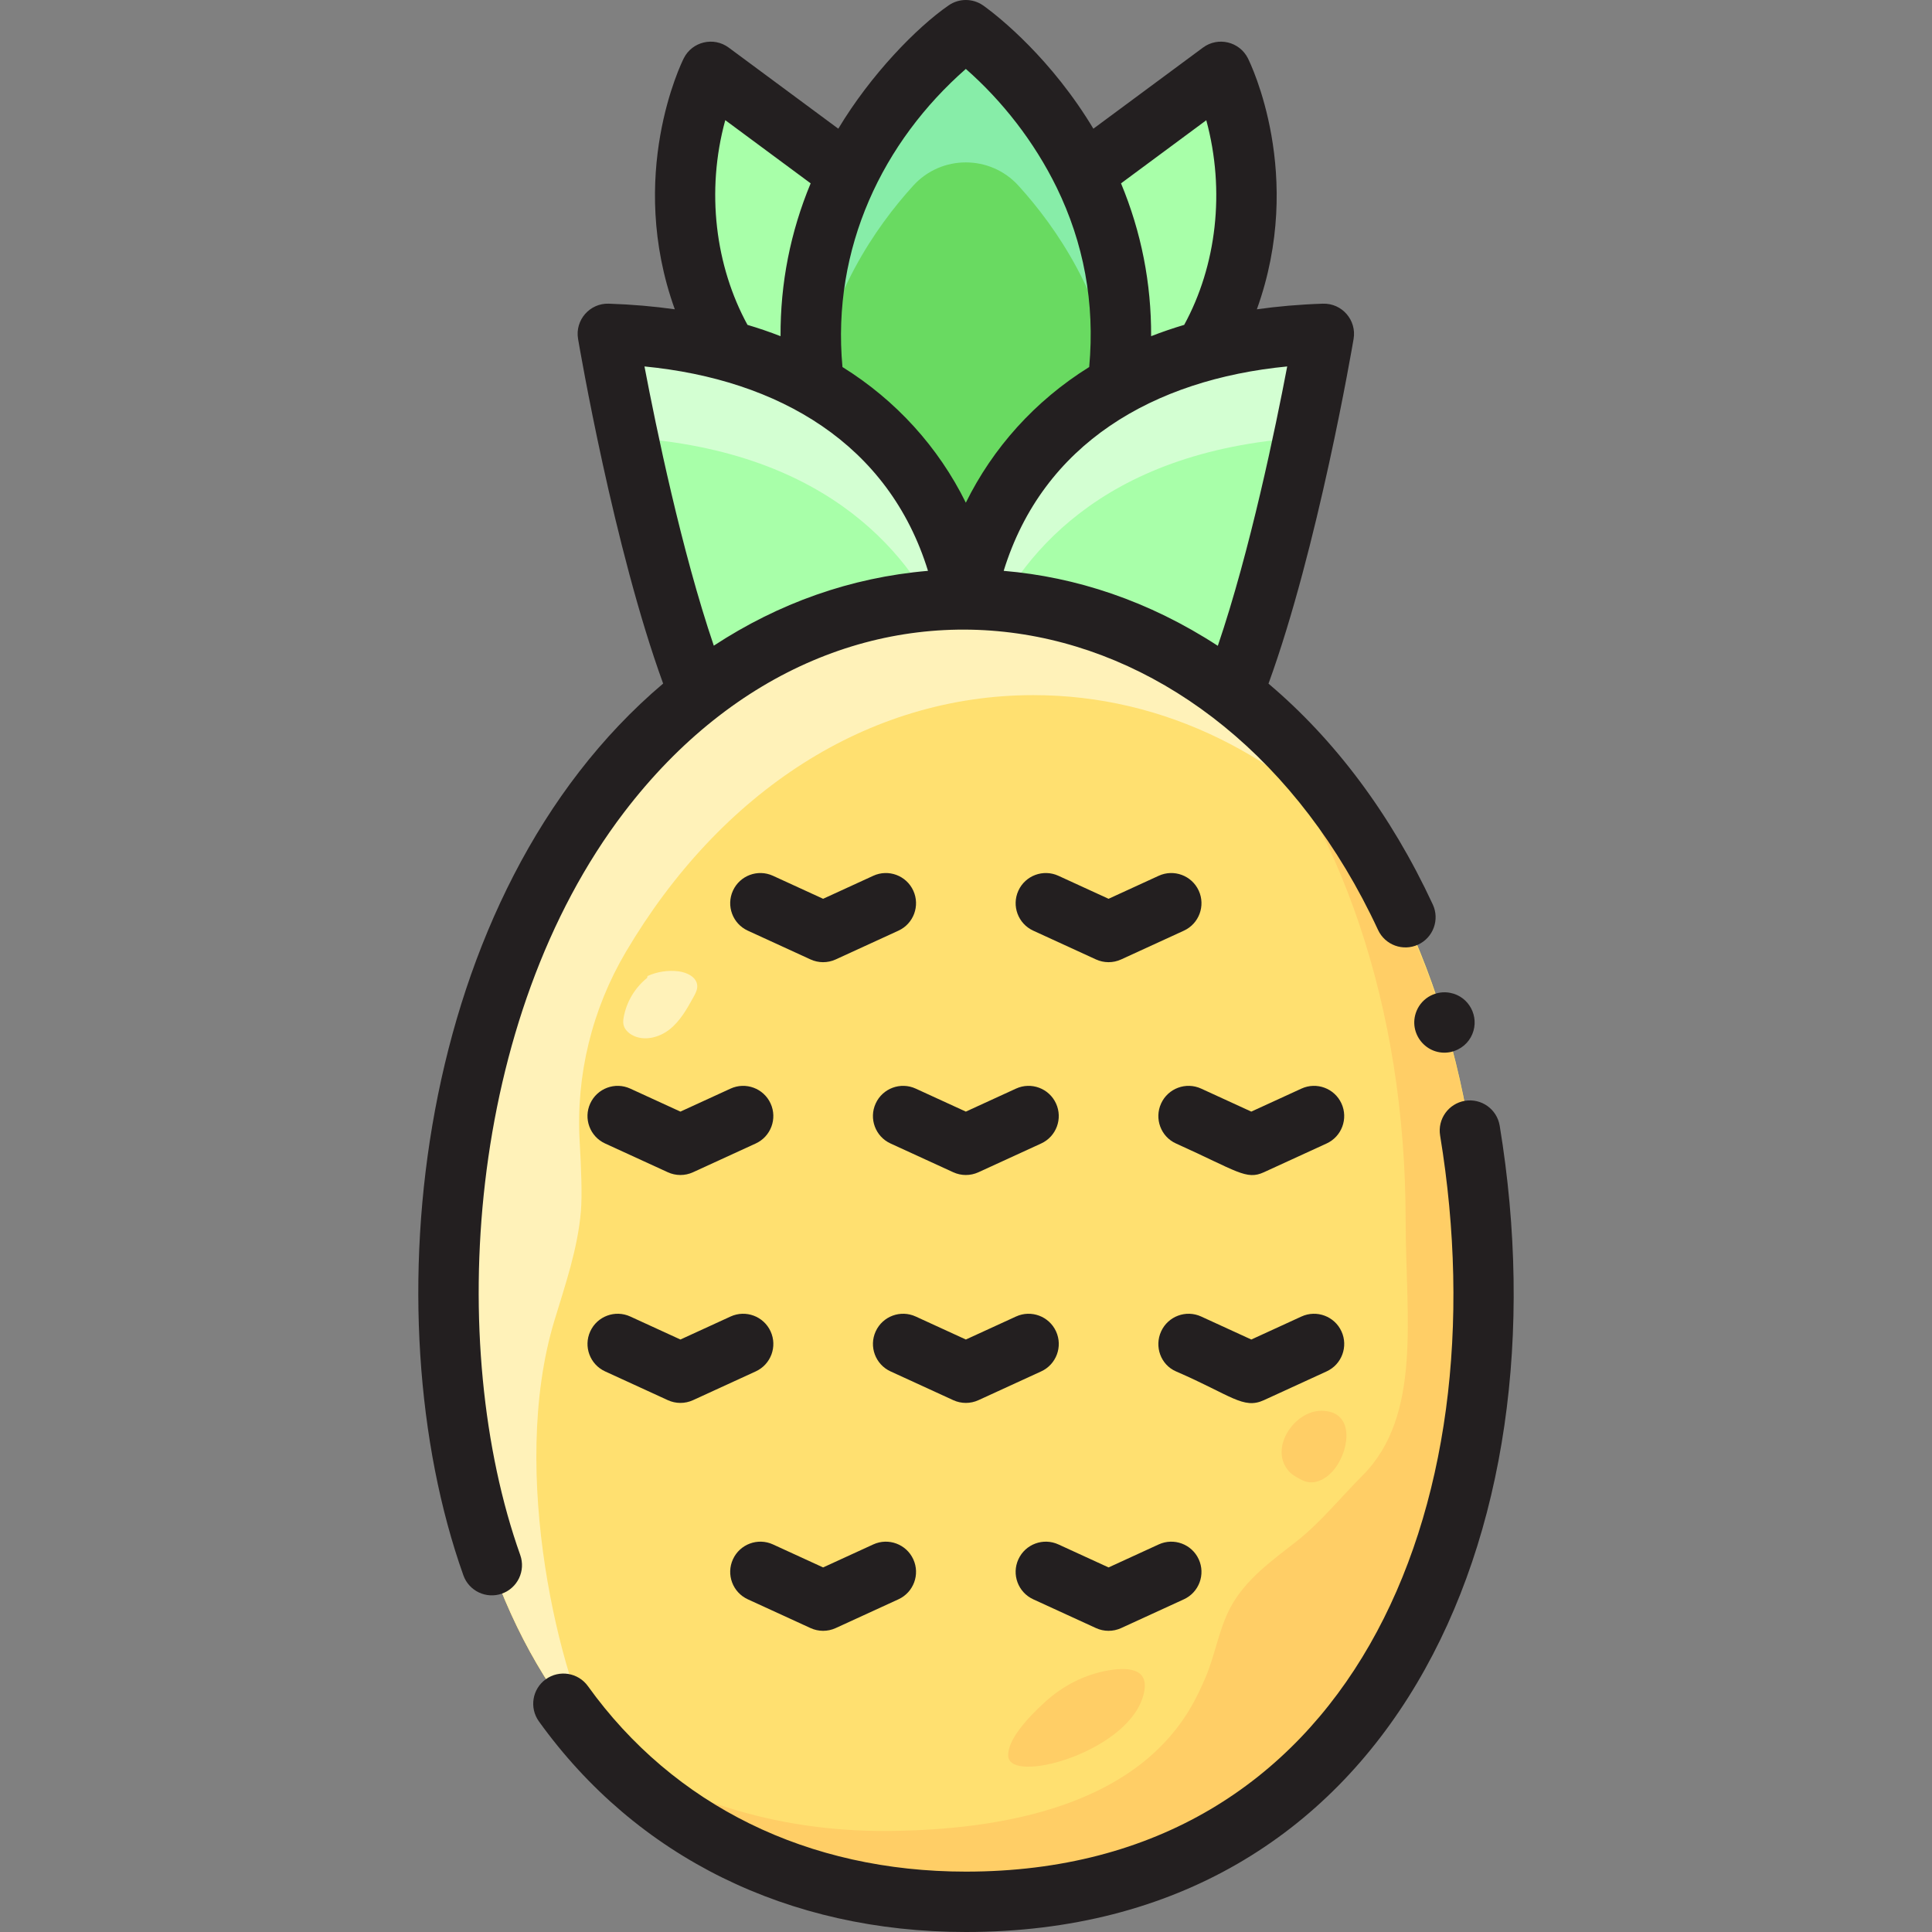 <svg id="Layer_1" enable-background="new 0 0 512 512" height="512" viewBox="0 0 512 512" width="512" xmlns="http://www.w3.org/2000/svg"><rect x="0" y="0" width="512" height="512" fill="#808080" stroke="none"/><path d="m238.665 56.555-50.312-37.232s-16.098 32.084 1.369 68.265c14.045 29.092 37.486 22.218 51.451 8.311 16.897-16.828-2.508-39.344-2.508-39.344z" fill="#a8ffa9"/><path d="m273.25 56.555 50.312-37.232s16.098 32.084-1.369 68.265c-14.045 29.092-37.486 22.218-51.451 8.311-16.898-16.828 2.508-39.344 2.508-39.344z" fill="#a8ffa9"/><path d="m255.957 8.282s-55.743 38.581-37.428 108.311l37.428 49.759 37.428-49.759c18.315-69.73-37.428-108.311-37.428-108.311z" fill="#69da61"/><path d="m269.895 49.197c10.107 11.115 22.604 29.323 26.182 53.975 8.486-61.24-40.119-94.891-40.119-94.891s-48.605 33.651-40.119 94.891c3.578-24.652 16.075-42.86 26.182-53.976 7.465-8.21 20.407-8.21 27.874.001z" fill="#87eda8"/><path d="m255.957 159.857s-6.35-68.205-94.875-71.1c0 0 16.873 99.607 37.146 117.559s57.729-46.459 57.729-46.459z" fill="#a8ffa9"/><path d="m255.957 159.857s6.35-68.205 94.875-71.1c0 0-16.873 99.607-37.146 117.559s-57.729-46.459-57.729-46.459z" fill="#a8ffa9"/><path d="m250.708 168.242c3.275-4.998 5.249-8.384 5.249-8.384s-6.35-68.205-94.875-71.1c0 0 1.934 11.413 5.277 27.202 54.383 3.504 75.937 32.489 84.349 52.282z" fill="#d3ffd2"/><path d="m345.556 115.959c3.343-15.789 5.277-27.202 5.277-27.202-88.526 2.896-94.875 71.1-94.875 71.1s1.974 3.387 5.249 8.384c8.412-19.792 29.966-48.777 84.349-52.282z" fill="#d3ffd2"/><path d="m392.957 342.726c0 107.494-61.337 161.555-137 161.555s-137-54.061-137-161.555 61.337-183.591 137-183.591 137 76.097 137 183.591z" fill="#ffb750"/><path d="m392.957 342.726c0 107.494-61.337 161.555-137 161.555s-137-54.061-137-161.555 61.337-183.591 137-183.591 137 76.097 137 183.591z" fill="#ffe070"/><path d="m255.957 159.136c-75.663 0-137 76.097-137 183.591 0 53.419 15.152 93.637 39.679 120.587-9.895-17.844-24.008-72.783-11.699-113.39 2.883-9.51 6.177-19.02 7.007-28.923.355-4.238.089-11.33-.324-18.445-1.021-17.605 3.275-35.115 12.243-50.299 25.073-42.454 64.122-68.041 107.992-68.041 34.722 0 66.42 16.034 90.565 43.765-25.054-42.932-64.316-68.845-108.463-68.845z" fill="#fff2b9"/><path d="m326.892 184.781c27.998 32.693 45.62 81.275 45.62 138.884 0 24.987 4.46 51.501-11.467 67.403-5.326 5.317-11.124 12.438-17.362 17.337-6.527 5.126-13.573 10.054-17.583 17.553-3.167 5.922-4.066 12.799-6.78 18.942-4.396 9.95-16.804 39.722-83.808 40.321-30.199.27-58.112-8.622-80.758-25.807 25.053 30.256 61.116 45.434 101.203 45.434 75.663 0 137-54.061 137-161.555 0-70.606-26.462-127.664-66.065-158.512z" fill="#ffce66"/><path d="m276.967 451.02c4.736-4.311 10.565-7.307 16.88-8.368 5.864-.985 11.507-.232 8.892 7.467-4.922 14.492-34.999 22.694-35.545 15.312-.316-4.268 5.126-10.182 9.773-14.411z" fill="#ffce66"/><path d="m353.866 389.043c-1.778 2.385-4.694 4.358-7.583 3.648-.811-.199-1.558-.597-2.286-1.007-.877-.494-1.757-1.023-2.424-1.777-5.376-6.065 1.434-16.036 8.554-16.039 8.86-.002 7.628 9.96 3.739 15.175z" fill="#ffce66"/><path d="m179.84 257.414c-2.791-.35-5.676.086-8.24 1.244l-.115.508c-3.212 2.569-5.453 6.324-6.189 10.371-.116.635-.195 1.29-.076 1.925.233 1.239 1.203 2.234 2.308 2.841 3.121 1.716 7.176.692 9.959-1.531s4.575-5.425 6.297-8.542c.515-.932 1.046-1.927.994-2.991-.11-2.266-2.689-3.543-4.938-3.825z" fill="#fff2b9"/><g fill="#231f20"><path d="m397.432 298.32c-.718-4.358-4.826-7.308-9.193-6.594-4.359.718-7.312 4.833-6.594 9.193 16.411 99.688-24.251 195.081-125.688 195.081-41.809 0-77.377-17.457-100.153-49.156-2.578-3.587-7.575-4.405-11.165-1.829-3.588 2.578-4.407 7.577-1.829 11.165 25.864 35.995 66.047 55.82 113.147 55.82 112.06 0 159.458-104.425 141.475-213.68z"/><path d="m165.442 215.194c58.331-76.376 157.629-59.503 199.754 31.249 1.861 4.009 6.62 5.748 10.625 3.889 4.008-1.86 5.748-6.617 3.889-10.625-11.122-23.961-26.042-43.75-43.544-58.532 13.065-35.861 22.155-89.003 22.554-91.364.84-4.952-3.06-9.498-8.149-9.332-6.198.203-12.011.719-17.486 1.489 12.784-35.5-1.698-65.17-2.372-66.514-2.222-4.429-7.914-5.8-11.909-2.843l-29.047 21.495c-1.292-2.155-2.665-4.282-4.118-6.377-11.745-16.94-24.586-25.933-25.127-26.307-2.738-1.896-6.368-1.896-9.108 0-8.487 5.867-20.65 18.357-29.244 32.684l-29.048-21.496c-3.984-2.948-9.679-1.6-11.909 2.843-.674 1.344-15.156 31.014-2.372 66.514-5.476-.77-11.289-1.286-17.487-1.489-5.021-.177-8.997 4.324-8.149 9.333.4 2.358 9.486 55.479 22.546 91.339-65.881 55.751-77.656 166.857-52.941 236.319 1.491 4.192 6.085 6.327 10.219 4.855 4.163-1.481 6.336-6.057 4.855-10.219-19.799-55.642-14.232-142.183 27.568-196.911zm157.293-44.047c-18.311-11.923-37.619-18.255-56.748-19.866 10.408-33.731 39.679-50.72 75.136-54.17-3.088 16.206-9.846 48.96-18.388 74.036zm-3.055-139.281c5.089 18.779 2.684 38.588-5.856 54.228-3.06.91-5.979 1.914-8.763 2.999.065-14.02-2.603-27.579-7.977-40.504zm-63.723-13.601c9.591 8.413 18.122 19.246 24.098 31.477 7.075 14.536 10.163 30.433 8.597 47.523-14.453 8.992-25.57 21.513-32.694 35.955-7.263-14.724-18.507-27.127-32.694-35.954-2.908-31.633 10.779-59.776 32.693-79.001zm-63.753 13.578 22.627 16.745c-5.375 12.926-8.042 26.483-7.977 40.504-2.784-1.085-5.703-2.089-8.764-2.999-8.475-15.529-11.066-35.337-5.886-54.25zm-21.411 65.268c35.717 3.476 64.786 20.63 75.134 54.168-20.577 1.764-39.622 8.599-56.761 19.83-8.53-25.064-15.287-57.798-18.373-73.998z"/><path d="m231.424 232.093-13.289 6.095-13.289-6.095c-4.017-1.843-8.765-.08-10.607 3.937-1.842 4.016-.08 8.765 3.936 10.606l16.624 7.625c2.078.952 4.51.99 6.671 0l16.624-7.625c4.016-1.842 5.778-6.591 3.936-10.606-1.841-4.017-6.59-5.781-10.606-3.937z"/><path d="m307.069 232.093-13.289 6.095-13.289-6.095c-4.014-1.843-8.764-.08-10.606 3.937-1.842 4.016-.08 8.765 3.937 10.606l16.624 7.625c2.077.952 4.51.99 6.67 0l16.624-7.625c4.017-1.842 5.778-6.591 3.937-10.606s-6.595-5.779-10.608-3.937z"/><path d="m167.027 288.493c-4.015-1.843-8.765-.08-10.607 3.937-1.842 4.016-.079 8.765 3.937 10.606l16.624 7.624c2.077.952 4.51.99 6.67 0l16.624-7.624c4.016-1.842 5.779-6.591 3.937-10.606-1.842-4.017-6.591-5.78-10.607-3.937l-13.289 6.095z"/><path d="m242.672 288.493c-4.015-1.843-8.765-.08-10.607 3.937-1.842 4.016-.079 8.765 3.937 10.606l16.624 7.624c2.081.954 4.515.988 6.67 0l16.623-7.624c4.016-1.842 5.778-6.591 3.937-10.606-1.841-4.017-6.593-5.779-10.606-3.937l-13.289 6.095z"/><path d="m307.709 292.429c-1.842 4.016-.09 8.789 3.937 10.606 16.266 7.339 18.627 9.764 23.294 7.624l16.624-7.624c4.016-1.842 5.778-6.591 3.937-10.606-1.841-4.017-6.592-5.779-10.606-3.937l-13.289 6.095-13.289-6.095c-4.017-1.843-8.766-.079-10.608 3.937z"/><path d="m160.36 363.434 16.624 7.625c2.078.952 4.51.99 6.671 0l16.624-7.625c4.016-1.842 5.778-6.591 3.936-10.606-1.841-4.017-6.591-5.779-10.607-3.937l-13.289 6.095-13.289-6.095c-4.017-1.844-8.765-.081-10.607 3.937-1.842 4.015-.079 8.764 3.937 10.606z"/><path d="m259.299 371.059 16.624-7.625c4.017-1.842 5.778-6.591 3.937-10.606-1.843-4.017-6.593-5.778-10.606-3.937l-13.29 6.095-13.289-6.095c-4.016-1.844-8.765-.081-10.607 3.937-1.842 4.016-.08 8.765 3.936 10.606l16.624 7.625c2.108.966 4.541.977 6.671 0z"/><path d="m334.944 371.059 16.624-7.625c4.017-1.842 5.778-6.591 3.937-10.606-1.842-4.017-6.593-5.778-10.606-3.937l-13.289 6.095-13.289-6.095c-4.013-1.843-8.764-.08-10.606 3.937-1.842 4.016-.119 8.851 3.937 10.606 14.611 6.326 17.827 10.13 23.292 7.625z"/><path d="m198.176 423.833 16.624 7.624c2.077.952 4.51.99 6.67 0l16.624-7.624c4.016-1.842 5.779-6.591 3.937-10.606s-6.591-5.78-10.607-3.937l-13.289 6.095-13.289-6.095c-4.014-1.844-8.765-.08-10.607 3.937-1.842 4.016-.079 8.765 3.937 10.606z"/><path d="m273.821 423.833 16.624 7.624c2.081.954 4.514.988 6.67 0l16.624-7.624c4.016-1.842 5.778-6.591 3.937-10.606-1.841-4.017-6.593-5.778-10.606-3.937l-13.289 6.095-13.289-6.095c-4.017-1.843-8.766-.08-10.606 3.937-1.844 4.016-.081 8.765 3.935 10.606z"/><path d="m375.408 267.902c-2.427 5.931 2.693 12.133 8.949 10.91 2.806-.606 4.874-2.442 5.83-4.79 1.922-4.612-.867-9.932-5.83-10.9-3.6-.735-7.447 1.155-8.949 4.78z"/></g></svg>